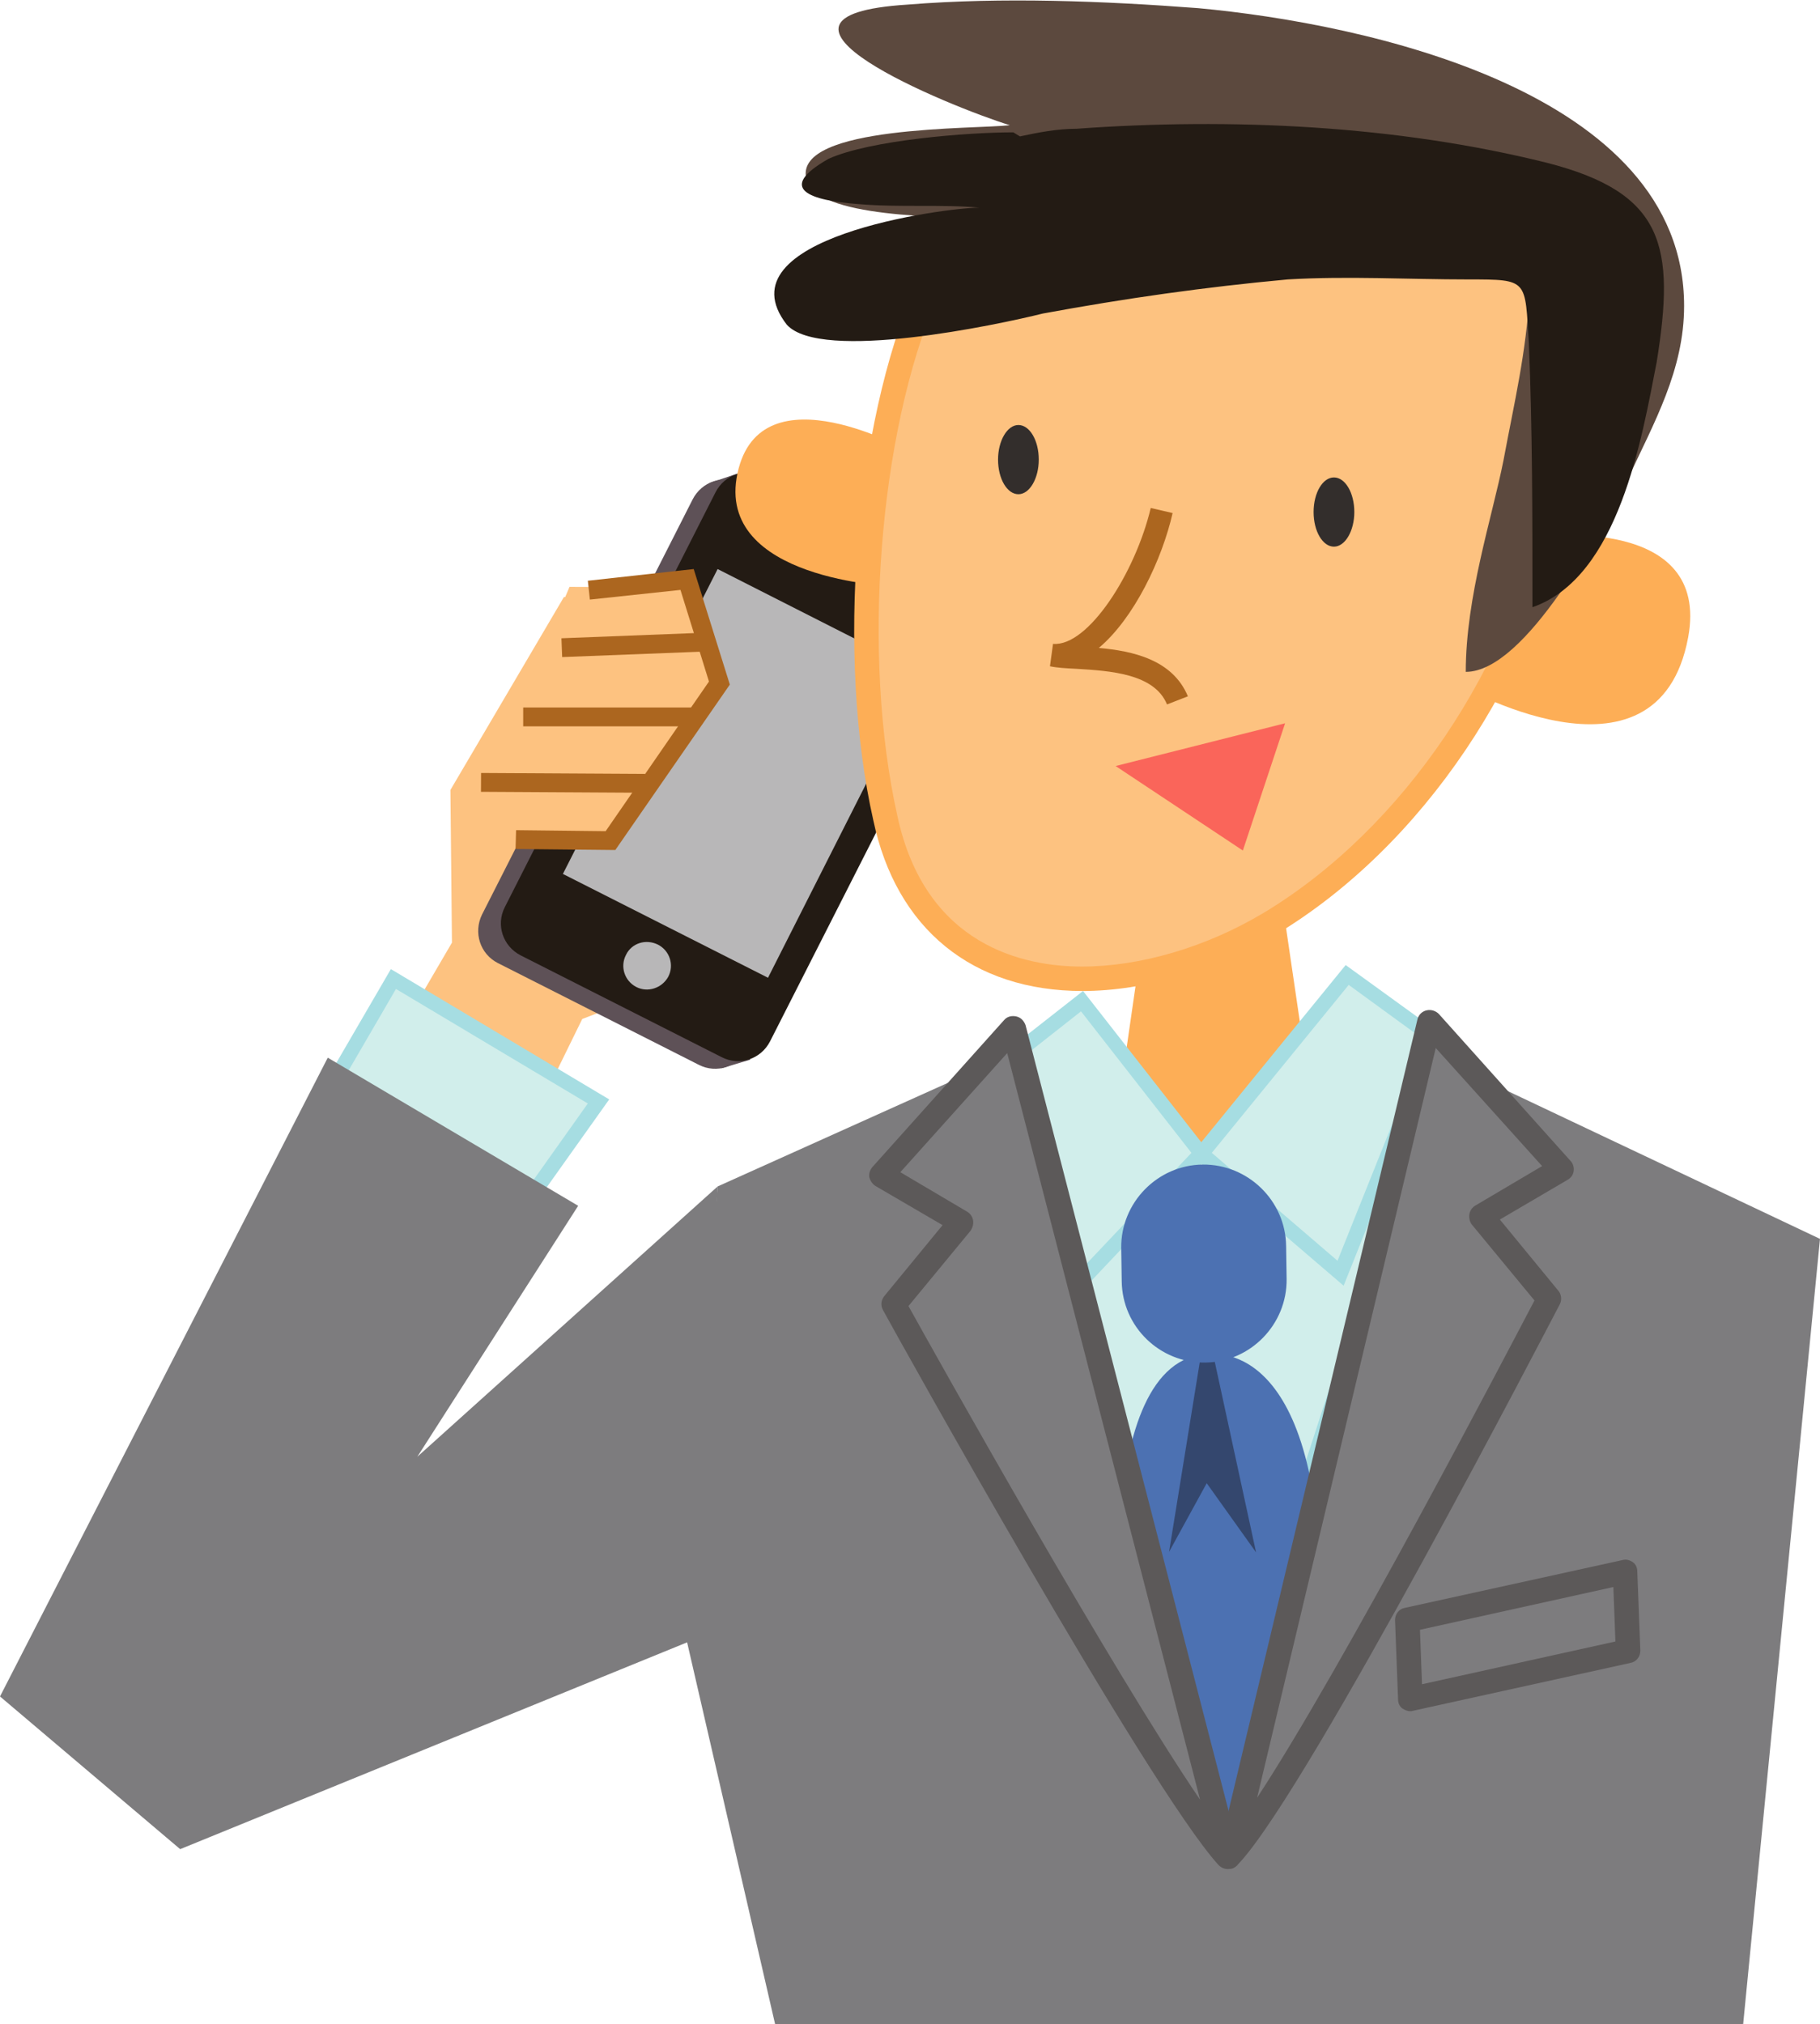 <?xml version="1.0" encoding="utf-8"?>
<!-- Generator: Adobe Illustrator 22.0.1, SVG Export Plug-In . SVG Version: 6.00 Build 0)  -->
<svg version="1.0" id="レイヤー_1" xmlns="http://www.w3.org/2000/svg" xmlns:xlink="http://www.w3.org/1999/xlink" x="0px"
	 y="0px" viewBox="0 0 357.6 397.7" enable-background="new 0 0 357.6 397.7" xml:space="preserve">
<g>
	<polygon fill="#FDC280" points="110.8,117.3 134.3,117.3 135.3,192.2 114.4,200.2 109.5,210.2 82.9,195.3 88.8,185.2 88.5,155.2 	
		"/>
	<g>
		<g>
			<path fill="#5E5157" d="M94.7,179.7c-1.7,3.5-0.4,7.7,3.1,9.5l39.5,20c3.5,1.8,7.7,0.4,9.5-3.1l41.4-81.5
				c1.8-3.5,0.4-7.7-3.1-9.5l-39.5-20.1c-3.5-1.8-7.7-0.4-9.5,3.1L94.7,179.7z"/>
			<polygon fill="#5E5157" points="139.4,94.9 145.3,92.9 147.4,208.2 141.7,209.9 			"/>
		</g>
		<path fill="#231B14" d="M99.2,178.2c-1.8,3.5-0.4,7.7,3.1,9.5l39.5,20c3.5,1.8,7.7,0.4,9.5-3.1l41.4-81.5c1.8-3.5,0.4-7.7-3.1-9.5
			l-39.5-20c-3.5-1.8-7.7-0.4-9.5,3.1L99.2,178.2z"/>
		<polygon fill="#B8B7B8" points="110.6,171.7 150.9,192.1 181.2,132.2 141,111.8 		"/>
		<path fill="#B8B7B8" d="M123,187.6c-1.2,2.3-0.3,5.1,2,6.3c2.3,1.2,5.1,0.2,6.3-2c1.2-2.3,0.3-5.1-2-6.3
			C126.9,184.4,124.1,185.3,123,187.6z"/>
	</g>
	<g>
		<polygon fill="#D1EEEB" points="102.9,237.1 117.6,216.4 77.3,192.3 66.6,210.7 		"/>
		<path fill="#A6DDE2" d="M103.2,239.2l-38.5-28l12.1-20.8l42.9,25.6L103.2,239.2z M68.5,210.3l34,24.8l13-18.3l-37.7-22.5
			L68.5,210.3z"/>
	</g>
	<polygon fill="#7D7C7E" points="276.9,205.2 357.6,243.4 342.5,397.7 152.3,397.7 134,318.3 141,233.1 199.9,206.6 	"/>
	<polygon fill="#FDAE56" points="225.1,180 219.1,221.5 236.9,240.7 259.1,225.9 251.7,175.6 	"/>
	<g>
		<polygon fill="#D1EEEB" points="241,339.9 195.4,209.6 236,226.7 282.8,211.1 		"/>
		<path fill="#A6DDE2" d="M241,344.5L193,207l43.1,18.1l49-16.3L241,344.5z M197.9,212.2l43,123.1l39.6-121.9L236,228.3L197.9,212.2
			z"/>
	</g>
	<g>
		<g>
			<polygon fill="#D1EEEB" points="212.6,196.8 236,226.7 212.6,251.4 195.6,210.1 			"/>
			<path fill="#A6DDE2" d="M212.1,254.1l-18.3-44.5l19-14.9l25.1,32.1L212.1,254.1z M197.4,210.5l15.7,38.2l21-22.2l-21.7-27.8
				L197.4,210.5z"/>
		</g>
		<g>
			<polygon fill="#D1EEEB" points="264.7,191.6 236,226.7 263.4,250.1 281.8,204 			"/>
			<path fill="#A6DDE2" d="M264,252.6l-30-25.7l30.4-37.3l19.2,13.9L264,252.6z M238.1,226.5l24.7,21.2l17.3-43.2l-15.1-11
				L238.1,226.5z"/>
		</g>
	</g>
	<path fill="#FDAE56" d="M179.1,88.9c0,0-29.7-17-34.2,4.1c-4.5,21,30.7,22.2,30.7,22.2L179.1,88.9z"/>
	<path fill="#FDAE56" d="M303.2,105.4c0,0,32.9-4.1,28.5,19.8c-6,32.3-45.9,8.9-45.9,8.9L303.2,105.4z"/>
	<g>
		<path fill="#FDC280" d="M182.1,57.1c-12.6,28.9-14.8,74-8.1,103.7c8.1,38.5,48.1,37,75.5,20.7c29.6-17.8,50.7-52,56.6-83.8
			c1.5-11.1,1.1-30.9-1.8-42c-3.7-17-51.8-15.5-66.6-17c-15.6-0.7-36.3-0.7-48.1,11.9L182.1,57.1z"/>
		<path fill="#FDAE56" d="M212.7,194.7L212.7,194.7c-21.6,0-36.6-12.2-41.1-33.5c-7.3-32.3-3.7-77.6,8.3-105.1l0.6-0.8l7.4-6.7
			c10.7-11.4,28-12.7,40.1-12.7c3.4,0,6.6,0.1,9.7,0.3c2.8,0.3,6.4,0.4,10.7,0.6c21.8,1,54.7,2.5,58.2,18.3
			c3,11.3,3.4,31.4,1.9,42.9c-6.5,34.8-29.1,68.4-57.8,85.6C238.8,190.6,224.9,194.7,212.7,194.7z M184.1,58.5
			c-11.5,26.8-14.8,70.4-7.8,101.7c5.5,25.8,25.1,29.7,36.3,29.7l0,0c11.4,0,24.4-3.8,35.6-10.5c27.5-16.5,49.3-48.8,55.5-82.2
			c1.4-10.7,1-30.3-1.8-41c-2.7-12.3-35.9-13.8-53.7-14.6c-4.4-0.2-8.2-0.4-10.9-0.6c-2.9-0.1-6.1-0.2-9.4-0.2
			c-11.2,0-27.2,1.2-36.8,11.4L184.1,58.5z"/>
	</g>
	<path fill="#332E2C" d="M258.1,100.6c0,3.8,1.8,6.8,4,6.8c2.2,0,4-3.1,4-6.8c0-3.8-1.8-6.8-4-6.8
		C259.9,93.8,258.1,96.8,258.1,100.6z"/>
	<path fill="#332E2C" d="M196.1,90.3c0,3.8,1.8,6.8,4,6.8c2.2,0,4-3.1,4-6.8c0-3.8-1.8-6.8-4-6.8C197.9,83.5,196.1,86.6,196.1,90.3z
		"/>
	<path fill="#AC661F" d="M229.3,138.4c-2.5-6.1-11.3-6.6-17.8-7c-2-0.1-3.8-0.2-5.2-0.5l0.6-4.4c6.9,0.6,16.2-14,19.2-26.7l4.3,1
		c-2.1,9.2-7.6,20.7-14.5,26.5c6.7,0.6,14.5,2.3,17.5,9.5L229.3,138.4z"/>
	<path fill="#5C493E" d="M297.6,53.4c-23.7,0-48.9-2.2-73.3,0c-21.5,2.2-61.5,16.3-64.4,6.7c7.4-8.9,22.9-11.9,33.3-17
		c-6.7-0.7-33.3,0-34.8-8.1c-2.2-10.4,33.3-9.6,40-10.4c-11.9-3.7-55.5-21.5-20-23.7c18.5-1.5,38.5-0.7,57,0.7
		c32.6,3,95.5,16.3,95.5,58.5c0,12.6-5.9,22.9-11.1,34.1c-5.2,9.6-20,37.8-31.8,37.8c0-14.8,5.2-30.4,7.4-41.5
		c2.2-11.8,4.4-20.7,5.2-33.3L297.6,53.4z"/>
	<g>
		<path fill="#231B14" d="M199.1,26c-8.9,0-28.1,1.5-36.3,5.2c-10.4,5.9-3.7,8.2,5.9,8.9c8.1,0.7,16.3,0,23.7,0.7
			c-6.7,0-51.1,5.9-37.8,23c6.7,7.4,41.5,0,50.3-2.2c16.3-3,31.8-5.2,48.1-6.7c11.8-0.7,23.7,0,35.5,0c11.9,0,11.1,0,11.9,12.6
			c0.7,17,0.7,34.1,0.7,51.8c17-5.9,21.5-33.3,24.4-48.1c3.7-22.9,1.5-33.3-21.5-39.2c-29.6-7.4-62.2-8.9-92.5-6.7
			c-3.7,0-7.4,0.7-11.1,1.5L199.1,26z"/>
	</g>
	<g>
		<path fill="#4C71B2" d="M237.6,266c2.8-0.1,24.4-1.1,21.7,58.9L239.9,361l-19.4-32.2C220.4,328.8,213.8,266.6,237.6,266z"/>
		<polygon fill="#34476E" points="246.8,305 237,259.8 229.7,304.9 237.1,291.4 		"/>
		<path fill="#4C71B2" d="M220.4,251.7c0.1,9,7.5,16.1,16.4,16l0,0c8.9-0.1,16.1-7.5,16-16.4l-0.1-6.5c-0.1-8.9-7.5-16.1-16.4-16
			l0,0c-8.9,0.1-16.1,7.5-16,16.4L220.4,251.7z"/>
	</g>
	<g>
		<g>
			<path fill="#7D7C7E" d="M280.8,200.9l25.9,28.9l-15.7,9.3l13.3,16.2c0,0-48.6,93.9-62.5,109.1L280.8,200.9z"/>
			<path fill="#5C5959" d="M241.8,366.7c-0.4,0-0.8-0.1-1.1-0.3c-1-0.5-1.5-1.6-1.2-2.7l39-163.4c0.2-0.9,0.9-1.6,1.8-1.8
				c0.9-0.2,1.8,0.1,2.4,0.7l25.9,28.9c0.5,0.5,0.7,1.3,0.6,2c-0.1,0.7-0.5,1.3-1.2,1.7l-13.3,7.8l11.5,14c0.6,0.7,0.7,1.8,0.3,2.6
				c-2,3.8-48.9,94.3-62.8,109.6C243.2,366.4,242.5,366.7,241.8,366.7z M282.1,205.9L247,353.2c17-25.9,49.2-87.6,54.5-97.7
				l-12.3-14.9c-0.4-0.5-0.6-1.3-0.5-2c0.1-0.7,0.5-1.3,1.1-1.7l13.2-7.8L282.1,205.9z"/>
		</g>
	</g>
	<g>
		<g>
			<path fill="#7D7C7E" d="M199.1,202l-25.9,28.9l15.7,9.3l-13.3,16.2c0,0,51.7,93.3,65.6,108.5L199.1,202z"/>
			<path fill="#5C5959" d="M241.2,367.2c-0.7,0-1.3-0.3-1.8-0.8c-13.9-15.3-63.8-105.1-65.9-109c-0.5-0.9-0.4-1.9,0.2-2.7l11.5-14
				L172,233c-0.6-0.4-1-1-1.2-1.7c-0.1-0.7,0.1-1.4,0.6-2l25.9-28.9c0.6-0.7,1.5-0.9,2.4-0.7c0.9,0.2,1.5,0.9,1.8,1.7l42.1,162.9
				c0.3,1.1-0.2,2.2-1.2,2.7C242,367.2,241.6,367.2,241.2,367.2z M178.5,256.6c5.6,10.1,39.7,71.1,57.3,97l-37.9-146.7l-21,23.4
				l13.2,7.8c0.6,0.4,1,1,1.1,1.7c0.1,0.7-0.1,1.4-0.5,2L178.5,256.6z"/>
		</g>
	</g>
	<g>
		<polygon fill="#7D7C7E" points="276.5,318.2 319.3,308.8 319.8,324.4 277.1,333.8 		"/>
		<path fill="#5C5959" d="M277.1,336.2c-0.5,0-1-0.2-1.5-0.5c-0.6-0.4-0.9-1.1-0.9-1.8l-0.6-15.6c0-1.2,0.8-2.2,1.9-2.4l42.8-9.4
			c0.7-0.2,1.4,0,2,0.4c0.6,0.4,0.9,1.1,0.9,1.8l0.6,15.6c0,1.2-0.8,2.2-1.9,2.4l-42.7,9.4C277.4,336.2,277.2,336.2,277.1,336.2z
			 M279,320.2l0.4,10.7l38-8.4l-0.4-10.7L279,320.2z"/>
	</g>
	<polygon fill="#7D7C7E" points="136.4,322.1 141,233.1 82,286.2 113.6,236.9 64.4,207.8 0,333.3 35.4,363.3 	"/>
	<polygon fill="#FA655A" points="219.2,150.5 252.5,142.1 244.2,167.1 	"/>
	<polygon fill="#FDC280" points="111.9,115.3 135,115.4 141.4,135.7 119.9,166.7 91,164.8 	"/>
	<polygon fill="#AC661F" points="120.9,167 101.3,166.8 101.4,163.1 119,163.3 139.3,133.9 133.7,115.9 115.9,117.8 115.5,114.1 
		136.3,111.8 143.4,134.5 	"/>
	
		<rect x="110.4" y="124.9" transform="matrix(0.999 -3.883775e-02 3.883775e-02 0.999 -4.828 4.912)" fill="#AC661F" width="27.2" height="3.7"/>
	<rect x="102.8" y="139" fill="#AC661F" width="33.3" height="3.7"/>
	
		<rect x="108.8" y="137.7" transform="matrix(5.760517e-03 -1 1 5.760517e-03 -43.824 263.573)" fill="#AC661F" width="3.7" height="32.2"/>
</g>
</svg>
